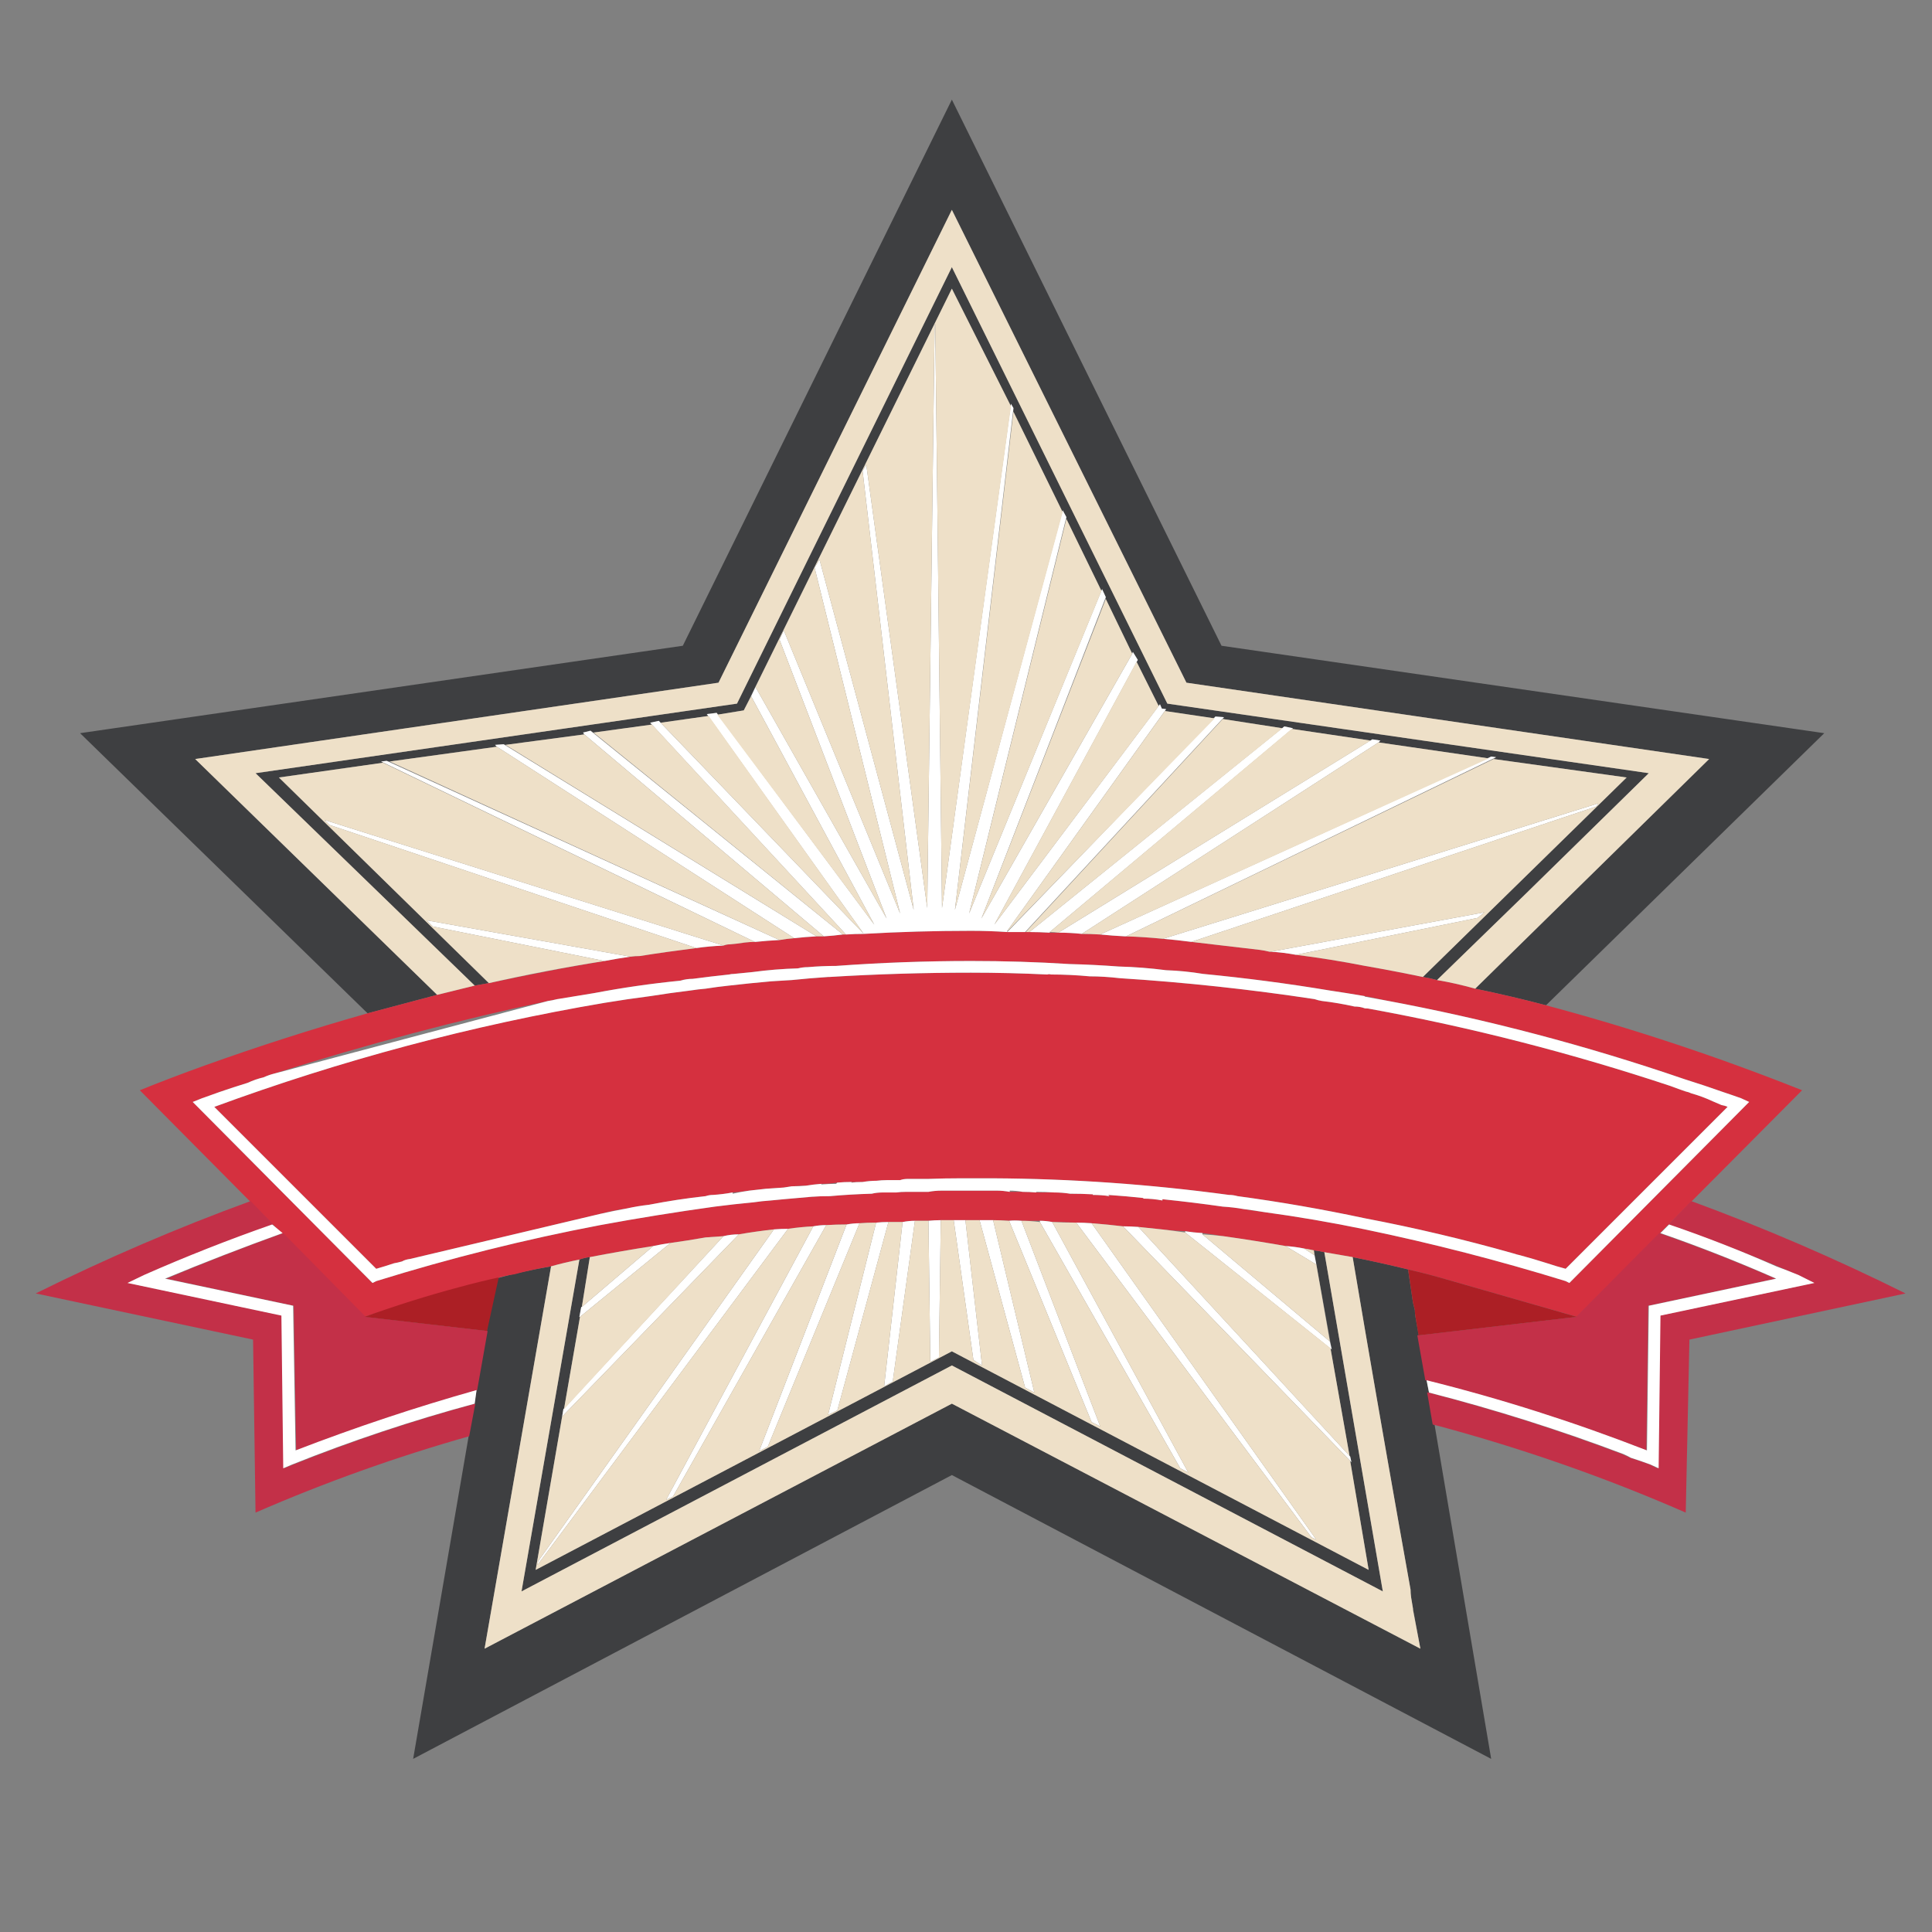<?xml version="1.0" encoding="utf-8"?>
<!-- Generator: Adobe Illustrator 16.0.0, SVG Export Plug-In . SVG Version: 6.00 Build 0)  -->
<!DOCTYPE svg PUBLIC "-//W3C//DTD SVG 1.1//EN" "http://www.w3.org/Graphics/SVG/1.1/DTD/svg11.dtd">
<svg version="1.1" id="Layer_1" xmlns="http://www.w3.org/2000/svg" xmlns:xlink="http://www.w3.org/1999/xlink" x="0px" y="0px"
	 width="400px" height="400px" viewBox="0 0 400 400" enable-background="new 0 0 400 400" xml:space="preserve">
<rect x="0" y="0" width="400" height="400" fill="#808080" stroke="none"/>
<g>
	<path fill-rule="evenodd" clip-rule="evenodd" fill="#3E3F41" d="M209.309,84.111l-12.236-24.346l-43.085,87.314l-5.481,0.891
		l-0.127-0.383l-2.041,0.256l0.384,0.381l-9.944,1.406l-0.382-0.386l-1.785,0.386l0.383,0.379l-12.109,1.66l-0.638-0.383
		l-1.53,0.383l0.255,0.381l-16.316,2.167l-0.383-0.127l-1.784,0.127l0.382,0.381l-22.18,3.059l-0.637-0.127l-1.146,0.127
		l0.382,0.256l-21.543,3.057l43.468,42.575c-1.02,0.168-1.999,0.342-2.933,0.51L52.905,160.08l99.681-14.404l44.486-90.374
		l44.613,90.374l99.68,14.404c-8.413,8.245-16.868,16.531-25.365,24.856l-18.482,17.974c-0.935-0.253-1.913-0.469-2.933-0.637
		l42.192-41.301l-27.533-3.824l0.51-0.381l-1.021-0.127l-0.509,0.381l-22.817-3.313l0.382-0.383l-1.655-0.254l-0.384,0.254
		l-16.316-2.419l0.256-0.129l-1.783-0.381l-0.384,0.381l-12.363-1.914l0.254-0.381l-1.783-0.127l-0.13,0.381l-10.323-1.528
		l0.255-0.383l-0.892-0.127l-0.384-0.892l-0.256,0.381l-4.587-9.177l0.253-0.383l-1.018-1.656l-0.128,0.381l-5.48-11.345v-0.381
		l-0.767-1.657l-0.126,0.383l-7.267-14.915v-0.381l-0.765-1.401v0.381L209.82,85.258v-0.767l-0.512-0.891V84.111z M305.421,204.695
		l48.438-47.547l-108.22-15.803l-48.566-97.898l-48.311,97.898L40.414,157.148l50.095,48.821c-4.844,1.274-9.645,2.55-14.404,3.825
		l-59.527-57.998l124.792-18.101L197.073,20.63l55.831,113.066l124.79,18.101l-57.614,56.338
		C315.233,206.86,310.349,205.715,305.421,204.695z M114.09,262.183l-13.766,79.157l96.748-50.73l97.002,50.73
		c-0.511-2.804-1.02-5.564-1.53-8.286l-0.382-2.292c-0.084-0.596-0.126-1.148-0.126-1.658c-3.23-18.015-6.374-35.944-9.433-53.792
		l-2.55-15.041c3.823,0.764,7.648,1.616,11.472,2.549c0.339,2.212,0.679,4.504,1.019,6.885l0.383,1.528
		c0,0.425,0.042,0.894,0.128,1.403l2.805,15.677h-0.128l1.019,6.631h0.256l11.727,69.214l-111.661-58.763L85.538,364.157l17.08-99.3
		v-0.126C106.273,263.713,110.098,262.861,114.09,262.183z M122.12,260.271l-1.657,10.325h-0.126l-0.382,2.04h0.127l-3.313,19.122
		h-0.129l-5.736,33.268l86.169-45.25l86.294,45.25l-3.823-22.563l0.253,0.256l-0.253-1.146l-0.128-0.127l-3.951-22.309l0.256,0.255
		l-3.697-20.522c0.765,0.085,1.487,0.212,2.166,0.384l12.112,70.233l-89.229-46.781l-89.1,46.781l11.982-68.705
		C120.635,260.526,121.356,260.355,122.12,260.271z"/>
	<path fill-rule="evenodd" clip-rule="evenodd" fill="#D5303F" d="M221.418,199.597c-6.713-0.427-13.511-0.637-20.394-0.637
		c-9.347,0-18.652,0.341-27.916,1.02c-1.955,0-3.909,0.083-5.863,0.254c-0.68,0-1.36,0.083-2.039,0.254
		c-3.145,0.088-6.289,0.341-9.434,0.767l-3.823,0.38c-0.34,0-0.68,0.042-1.021,0.127c-2.464,0.256-4.972,0.552-7.521,0.894h-0.126
		c-0.936,0-1.744,0.127-2.423,0.38c-6.033,0.596-11.938,1.447-17.716,2.549c-2.55,0.426-5.014,0.852-7.395,1.274
		c-0.169,0-0.295,0-0.382,0c-0.68,0.173-1.317,0.3-1.912,0.383c-18.441,3.909-37.349,8.924-56.723,15.044
		c-0.68,0.169-1.401,0.422-2.167,0.765c-1.104,0.254-2.208,0.637-3.314,1.146c-1.954,0.597-3.908,1.233-5.863,1.912
		c-1.105,0.422-2.125,0.809-3.059,1.145c-0.169,0-0.341,0.042-0.511,0.13l-1.912,0.764l37.222,37.476l0.765-0.383
		c15.295-4.756,30.762-8.626,46.397-11.6c7.818-1.442,15.721-2.717,23.709-3.823c2.634-0.341,5.31-0.637,8.03-0.893
		c1.104-0.169,2.293-0.296,3.569-0.382l2.676-0.256c1.87-0.168,3.782-0.339,5.736-0.508c1.19-0.088,2.465-0.13,3.825-0.13
		c2.804-0.253,5.693-0.422,8.668-0.507c0.68-0.174,1.487-0.257,2.422-0.257c0.85,0,1.743,0,2.677,0
		c0.596-0.086,1.276-0.127,2.04-0.127c0.85,0,1.742,0,2.676,0c0.594,0,1.233,0,1.912,0c0.851-0.168,1.786-0.254,2.805-0.254
		c0.425,0,1.02,0,1.785,0c0.68,0,1.488,0,2.422,0c0.595,0,1.189,0,1.785,0h0.127c1.021,0,1.999,0,2.932,0c0.764,0,1.529,0,2.295,0
		c0.85,0,1.741,0.086,2.676,0.254c0.852,0,1.743,0,2.678,0c0.932,0,1.871,0.041,2.803,0.127c1.273,0,2.507,0,3.697,0
		c1.105,0,2.209,0.083,3.313,0.257c1.529,0,3.103,0.041,4.716,0.127v0.127c1.189,0,2.338,0.083,3.443,0.253l-0.256-0.253
		c2.464,0.168,4.886,0.383,7.266,0.637v0.128c1.273,0,2.591,0.126,3.95,0.382v-0.256c4.167,0.425,8.329,0.935,12.494,1.53
		c1.443,0.086,2.889,0.255,4.332,0.511c1.445,0.254,2.889,0.466,4.334,0.638c6.884,0.935,13.81,2.124,20.779,3.566
		c13.935,2.891,27.788,6.461,41.554,10.708l0.764,0.383l37.222-37.476l-1.659-0.764c-1.188-0.425-2.42-0.853-3.693-1.274
		c-2.637-0.936-5.313-1.826-8.031-2.679c-20.31-6.967-40.961-12.406-61.949-16.315c-1.445-0.339-2.891-0.637-4.334-0.893
		c-2.466-0.422-4.846-0.806-7.14-1.145c-8.668-1.445-17.42-2.591-26.259-3.443c-2.547-0.422-5.099-0.679-7.646-0.764
		c-3.315-0.427-6.588-0.682-9.816-0.765C228.216,199.851,224.818,199.68,221.418,199.597z M216.831,201.762
		c0.253-0.085,0.509-0.085,0.765,0c2.633,0,5.31,0.129,8.028,0.383c1.955,0,4.037,0.128,6.247,0.383
		c13.426,0.85,26.852,2.293,40.28,4.332c0.509,0.173,1.018,0.3,1.529,0.383c2.21,0.254,4.462,0.638,6.756,1.15
		c0.767,0,1.487,0.126,2.168,0.381c0.423,0,0.807,0.041,1.146,0.128c20.904,3.823,41.598,9.134,62.077,15.933
		c1.105,0.423,2.166,0.807,3.187,1.146c0.425,0.087,0.808,0.215,1.147,0.384c1.531,0.426,3.017,0.978,4.462,1.656
		c0.595,0.255,1.189,0.509,1.785,0.765c0.509,0.085,0.932,0.213,1.273,0.381l-33.523,33.525c-1.276-0.341-2.55-0.721-3.825-1.147
		c-1.869-0.595-3.737-1.147-5.608-1.655c-0.423-0.088-0.893-0.215-1.401-0.384c-10.198-2.891-20.438-5.31-30.719-7.266
		c-8.755-1.869-17.551-3.399-26.387-4.59c-0.595-0.17-1.19-0.253-1.785-0.253c-16.316-2.21-32.633-3.357-48.947-3.44
		c-0.68,0-1.19,0-1.53,0c-0.255,0-0.466,0-0.638,0c-0.68,0-1.444,0-2.293,0c-0.084,0-0.212,0-0.382,0c-0.595,0-1.147,0-1.656,0
		c-2.296,0-4.548,0.041-6.758,0.127h-1.528c-0.935,0-1.827,0-2.677,0c-0.68,0-1.233,0.083-1.658,0.254c-1.019,0-1.954,0-2.804,0
		c-0.68,0-1.36,0.042-2.039,0.127c-0.935,0-1.913,0.085-2.932,0.256c-0.68,0-1.445,0-2.295,0c-1.021,0-1.997,0.042-2.932,0.127
		c-1.104,0.169-2.209,0.255-3.313,0.255c-1.105,0.085-2.168,0.212-3.188,0.383c-0.935,0-1.912,0.041-2.931,0.127l-1.659,0.257
		c-1.189,0.083-2.42,0.168-3.695,0.253l-3.442,0.384c-1.19,0.169-2.336,0.295-3.442,0.381c-1.359,0.257-2.718,0.425-4.079,0.511
		c-0.509,0-1.019,0.083-1.529,0.253c-3.91,0.426-7.818,1.021-11.727,1.785c-1.53,0.169-3.06,0.425-4.589,0.765
		c-1.87,0.256-3.739,0.637-5.608,1.146l-39.26,9.308c-0.68,0.085-1.233,0.254-1.658,0.51c-0.596,0.169-1.147,0.296-1.657,0.381
		c-1.275,0.427-2.507,0.807-3.695,1.147l-33.525-33.525c23.285-8.582,47.079-15.208,71.382-19.883
		c3.145-0.596,6.289-1.149,9.434-1.658c3.06-0.51,6.246-0.977,9.56-1.403c2.634-0.422,5.354-0.806,8.159-1.145
		c1.104-0.171,2.166-0.299,3.186-0.383c1.615-0.255,3.23-0.469,4.844-0.638c2.974-0.341,5.906-0.637,8.795-0.89
		c1.359-0.088,2.762-0.171,4.208-0.257c2.463-0.253,4.97-0.469,7.52-0.637h0.255c9.773-0.596,19.545-0.892,29.318-0.892
		C206.291,201.381,211.561,201.508,216.831,201.762z M178.844,193.349c7.309-0.422,14.701-0.637,22.18-0.637
		c2.465,0,4.972,0.084,7.521,0.256c1.189,0,2.421,0,3.697,0c0.255,0,0.467,0,0.637,0c1.529,0,3.018,0.044,4.462,0.127
		c0.51,0,1.104,0,1.784,0c1.615,0,3.229,0.084,4.844,0.253c1.191,0,2.465,0.044,3.823,0.127c1.7,0.173,3.399,0.3,5.099,0.383h0.255
		c2.552,0.085,5.1,0.254,7.65,0.511c1.953,0.171,3.907,0.38,5.862,0.637l14.15,1.655c0.679,0.088,1.359,0.214,2.038,0.386h0.256
		c1.613,0.083,3.355,0.295,5.225,0.637c4.759,0.593,9.519,1.358,14.278,2.295c3.907,0.679,7.901,1.442,11.98,2.293
		c1.02,0.168,1.998,0.383,2.933,0.637c2.55,0.425,5.183,1.021,7.903,1.785c4.928,1.02,9.813,2.165,14.658,3.44
		c17.846,4.76,35.521,10.625,53.026,17.592l-46.652,46.909l-28.427-8.158c-2.124-0.594-4.29-1.148-6.5-1.658
		c-3.823-0.933-7.648-1.785-11.472-2.549c-1.956-0.339-3.909-0.679-5.865-1.018c-0.679-0.172-1.401-0.299-2.166-0.384
		c-0.765-0.168-1.445-0.295-2.04-0.383c-1.274-0.255-2.55-0.426-3.823-0.509c-4.335-0.766-8.627-1.447-12.875-2.041
		c-1.443-0.253-2.889-0.466-4.335-0.639c-1.273-0.084-2.463-0.211-3.569-0.379c-1.699-0.085-3.312-0.215-4.841-0.386
		c-1.615-0.169-3.23-0.337-4.844-0.51c-1.105-0.083-2.168-0.127-3.188-0.127c-2.124-0.255-4.292-0.466-6.5-0.638
		c-1.104-0.083-2.166-0.127-3.187-0.127c-1.701-0.083-3.357-0.127-4.972-0.127c-0.851-0.169-1.698-0.256-2.55-0.256
		c-1.36,0-2.636,0-3.823,0c-1.02-0.083-1.87-0.083-2.55,0c-1.274-0.083-2.38-0.127-3.314-0.127c-1.019,0-1.954,0-2.804,0
		c-0.595,0-1.19,0-1.785,0c-0.339,0-0.723,0-1.147,0c-0.85,0-1.658,0-2.422,0c-0.935,0-1.827,0-2.677,0
		c-0.85,0-1.7,0.044-2.55,0.127h-0.254c-0.85,0-1.7,0-2.549,0c-0.851,0-1.7,0.087-2.549,0.256c-1.021,0-1.999,0-2.933,0
		c-0.849,0-1.7,0.044-2.55,0.127c-1.275,0-2.421,0.044-3.44,0.127c-0.85,0-1.743,0.086-2.678,0.256
		c-1.443,0-2.847,0.044-4.205,0.127c-0.936,0-1.828,0.086-2.677,0.255c-1.7,0.085-3.441,0.259-5.227,0.512
		c-0.935,0-1.912,0.042-2.931,0.125c-2.38,0.259-4.802,0.596-7.266,1.023c-1.104,0-2.167,0.127-3.187,0.38
		c-1.189,0.086-2.421,0.171-3.697,0.257c-2.379,0.422-4.802,0.806-7.266,1.147c-1.19,0.168-2.38,0.381-3.568,0.637
		c-4.334,0.68-8.712,1.443-13.131,2.293c-0.764,0.085-1.485,0.256-2.166,0.511c-2.125,0.424-4.079,0.892-5.864,1.401
		c-2.549,0.427-5.099,0.979-7.647,1.657c-1.276,0.17-2.55,0.469-3.825,0.892c-2.293,0.596-4.63,1.191-7.01,1.786l-0.127,0.127
		c-6.714,1.785-13.385,3.78-20.014,5.991l-46.525-46.909c4.418-1.784,8.88-3.483,13.385-5.098
		c11.132-3.994,22.392-7.607,33.778-10.834c4.76-1.275,9.561-2.551,14.404-3.825c2.465-0.594,5.057-1.231,7.776-1.913
		c0.934-0.167,1.913-0.341,2.933-0.51c4.758-1.019,9.602-1.997,14.53-2.93c3.145-0.595,6.289-1.147,9.434-1.657
		c1.784-0.342,3.568-0.638,5.354-0.892c0.594-0.087,1.231-0.129,1.912-0.129c3.738-0.595,7.647-1.145,11.727-1.655
		c1.784-0.258,3.654-0.427,5.608-0.512c0.424-0.168,0.85-0.254,1.274-0.254c1.019-0.085,2.083-0.212,3.188-0.383
		c0.765-0.083,1.445-0.127,2.04-0.127h0.127c1.615-0.168,3.271-0.297,4.972-0.383c0.934-0.169,1.954-0.296,3.059-0.382
		c1.529-0.17,3.059-0.297,4.588-0.383c0.51,0,1.021,0,1.529,0c1.36-0.083,2.677-0.21,3.952-0.383c0.169,0,0.382,0,0.637,0
		C176.336,193.393,177.569,193.349,178.844,193.349z"/>
	<path fill-rule="evenodd" clip-rule="evenodd" fill="#C33048" d="M100.961,275.565l-2.167,12.237
		c-12.576,3.571-25.068,7.736-37.474,12.492l-0.511-29.954l-26.387-5.609c7.904-3.313,15.977-6.458,24.219-9.434l17.081,17.338
		L100.961,275.565z M97.137,297.362c-15.042,4.251-29.785,9.52-44.232,15.806l-0.509-35.817L7.4,267.792
		c14.531-7.224,29.359-13.596,44.486-19.12l4.716,4.843c-9.009,3.145-17.888,6.629-26.641,10.453l-3.442,1.656l31.995,6.756
		l0.256,31.613l1.912-0.765c12.321-4.929,24.898-9.137,37.729-12.619L97.137,297.362z M350.161,248.672
		c15.041,5.524,29.828,11.896,44.358,19.12l-44.742,9.559l-0.764,35.817c-16.91-7.39-34.331-13.467-52.263-18.225h-0.126
		l-1.147-6.631h0.255c13.512,3.486,26.896,7.734,40.152,12.746c0.595,0.259,1.147,0.514,1.657,0.767
		c1.359,0.426,2.721,0.894,4.078,1.403l1.529,0.765l0.384-31.613l31.994-6.756l-3.313-1.656
		c-8.839-3.824-17.761-7.309-26.769-10.453L350.161,248.672z M343.533,255.298c8.071,2.807,16.103,5.951,24.093,9.434l-26.387,5.609
		l-0.384,29.954c-15.041-5.862-30.293-10.707-45.762-14.531l-1.655-9.304h0.256l32.63-3.824L343.533,255.298z"/>
	<path fill-rule="evenodd" clip-rule="evenodd" fill="#AC1F25" d="M100.835,275.565l-25.368-2.93
		c6.628-2.38,13.13-4.418,19.503-6.118c2.805-0.767,5.566-1.445,8.285-2.04L100.835,275.565z M292.545,269.704
		c-0.34-2.381-0.68-4.673-1.019-6.885c2.21,0.51,4.376,1.064,6.5,1.658l28.427,8.158l-32.633,3.824h-0.126l-0.639-3.824
		c-0.086-0.51-0.128-0.979-0.128-1.403L292.545,269.704z"/>
	<path fill-rule="evenodd" clip-rule="evenodd" fill="#FFFFFF" d="M193.631,67.029l1.401,120.969l14.276-104.396l0.512,0.891
		l-12.111,103.887l22.307-82.725l0.765,1.401l-20.14,82.09l27.532-67.178l0.767,1.657l-25.75,66.539l31.23-54.812l0.128-0.381
		l1.018,1.656l-29.699,54.812l34.289-45.632l0.384,0.892l0.892,0.127l-32.887,45.889v0.256l43.085-44.615l1.783,0.127
		l-41.172,44.488c-1.276,0-2.508,0-3.697,0c-2.549-0.172-5.056-0.256-7.521-0.256c-7.479,0-14.872,0.214-22.18,0.637
		c-1.274,0-2.507,0.044-3.696,0.127l-40.535-43.845l1.785-0.386l42.446,44.104l-32.504-45.505l2.041-0.256l32.631,43.85
		l-25.494-47.29l0.893-1.912l27.151,47.927l-22.179-57.742l0.891-1.912l24.092,58.636l-17.718-71.639l1.021-1.655l19.503,72.527
		l-10.58-90.884l0.764-1.275l12.62,91.777l1.528-120.585L193.631,67.029z M267.689,150.776l-50.35,42.193v0.127
		c-1.444-0.083-2.847-0.127-4.207-0.127l52.773-42.574L267.689,150.776z M219.124,193.096l65.01-40.025l1.655,0.254l-0.382,0.383
		l-61.439,39.641C222.353,193.18,220.739,193.096,219.124,193.096z M216.831,201.762c-5.27-0.254-10.54-0.381-15.807-0.381
		c-9.773,0-19.545,0.296-29.318,0.892h-0.255c-2.55,0.168-5.056,0.383-7.52,0.637c-1.445,0.086-2.848,0.169-4.208,0.257
		c-2.89,0.253-5.821,0.549-8.795,0.89c-1.614,0.169-3.229,0.383-4.844,0.638c-1.021,0.084-2.083,0.212-3.186,0.383
		c-2.805,0.339-5.524,0.723-8.159,1.145c-3.313,0.427-6.5,0.893-9.56,1.403c-27.533,4.675-54.471,11.854-80.815,21.541
		l33.525,33.525c1.188-0.341,2.42-0.721,3.695-1.147c0.51-0.085,1.062-0.212,1.657-0.381c0.425-0.256,0.978-0.425,1.658-0.51
		l39.26-9.308c1.869-0.422,3.738-0.806,5.608-1.146c1.53-0.34,3.06-0.596,4.589-0.765c3.908-0.764,7.817-1.359,11.727-1.785
		c0.51-0.17,1.021-0.253,1.529-0.253c1.36-0.086,2.72-0.254,4.079-0.511v0.257c1.106-0.257,2.252-0.469,3.442-0.638l3.442-0.384
		c1.274-0.085,2.506-0.17,3.695-0.253l1.659-0.257c1.019,0,1.996-0.044,2.931-0.127c1.02-0.171,2.082-0.298,3.188-0.383v0.128
		c1.104-0.086,2.124-0.128,3.058-0.128l0.255-0.255c0.935-0.085,1.912-0.127,2.932-0.127v0.127c0.679-0.085,1.445-0.127,2.295-0.127
		c1.019-0.171,1.997-0.256,2.932-0.256c0.679-0.085,1.359-0.127,2.039-0.127c0.85,0,1.785,0,2.804,0
		c0.425-0.171,0.978-0.254,1.658-0.254c0.85,0,1.742,0,2.677,0h1.528c2.209-0.086,4.462-0.127,6.758-0.127c0.509,0,1.061,0,1.656,0
		c0.17,0,0.298,0,0.382,0c0.85,0,1.614,0,2.293,0c0.171,0,0.382,0,0.638,0c0.34,0,0.851,0,1.53,0
		c16.314,0.083,32.631,1.23,48.947,3.44c0.595,0,1.19,0.083,1.785,0.253c8.836,1.19,17.632,2.721,26.387,4.59
		c10.281,1.956,20.521,4.375,30.719,7.266c0.509,0.169,0.979,0.296,1.401,0.384c1.871,0.508,3.739,1.061,5.608,1.655
		c1.275,0.427,2.549,0.807,3.825,1.147l33.523-33.525c-0.342-0.168-0.765-0.296-1.273-0.381c-0.596-0.256-1.19-0.51-1.785-0.765
		c-1.445-0.679-2.931-1.23-4.462-1.656c-0.34-0.169-0.723-0.297-1.147-0.384c-1.021-0.339-2.081-0.723-3.187-1.146
		c-20.479-6.799-41.173-12.11-62.077-15.933c-0.339-0.087-0.723-0.128-1.146-0.128c-0.681-0.255-1.401-0.381-2.168-0.381
		c-2.294-0.512-4.546-0.896-6.756-1.15c-0.512-0.083-1.021-0.21-1.529-0.383c-13.429-2.039-26.854-3.482-40.28-4.332
		c-2.21-0.255-4.292-0.383-6.247-0.383c-2.719-0.253-5.396-0.383-8.028-0.383C217.34,201.677,217.084,201.677,216.831,201.762z
		 M221.418,199.597c3.4,0.083,6.798,0.254,10.197,0.51c3.229,0.083,6.501,0.337,9.816,0.765c2.548,0.085,5.1,0.341,7.646,0.764
		c8.839,0.852,17.591,1.998,26.259,3.443c2.294,0.339,4.674,0.723,7.14,1.145l0.128,0.128c1.357,0.255,2.761,0.508,4.206,0.765
		c20.988,3.909,41.64,9.349,61.949,16.315c2.719,0.853,5.395,1.743,8.031,2.679c1.273,0.422,2.506,0.85,3.693,1.274l1.659,0.764
		l-37.222,37.476l-0.764-0.383c-13.766-4.247-27.619-7.817-41.554-10.708c-6.97-1.442-13.896-2.632-20.779-3.566
		c-1.529-0.257-2.973-0.47-4.334-0.638c-1.443-0.256-2.889-0.425-4.332-0.511c-4.165-0.596-8.327-1.105-12.494-1.53v0.256
		c-1.359-0.256-2.677-0.382-3.95-0.382v-0.128c-2.38-0.254-4.802-0.469-7.266-0.637l0.256,0.253
		c-1.105-0.17-2.254-0.253-3.443-0.253v-0.127c-1.613-0.086-3.187-0.127-4.716-0.127c-1.104-0.174-2.208-0.257-3.313-0.257
		c-1.19-0.086-2.424-0.127-3.697-0.127v0.127c-0.933-0.086-1.871-0.127-2.803-0.127c-0.936-0.168-1.827-0.254-2.678-0.254v0.254
		c-0.935-0.168-1.826-0.254-2.676-0.254c-0.766,0-1.531,0-2.295,0c-0.934,0-1.912,0-2.932,0h-0.127c-0.596,0-1.19,0-1.785,0
		c-0.934,0-1.742,0-2.422,0c-0.765,0-1.36,0-1.785,0c-1.02,0-1.955,0.086-2.805,0.254c-0.679,0-1.317,0-1.912,0
		c-0.934,0-1.826,0-2.676,0c-0.764,0-1.444,0.041-2.04,0.127c-0.934,0-1.827,0-2.677,0c-0.935,0-1.742,0.083-2.422,0.257
		c-2.975,0.085-5.864,0.254-8.668,0.507c-1.36,0-2.634,0.042-3.825,0.13c-1.955,0.169-3.866,0.34-5.736,0.508l-2.676,0.256
		c-1.275,0.086-2.464,0.213-3.569,0.382c-2.72,0.256-5.396,0.552-8.03,0.893c-7.989,1.106-15.891,2.381-23.709,3.823
		c-15.636,2.974-31.102,6.844-46.397,11.6l-0.765,0.383l-37.222-37.476l1.912-0.764c1.19-0.425,2.38-0.853,3.57-1.274
		c1.955-0.679,3.909-1.315,5.863-1.912c1.106-0.51,2.21-0.893,3.314-1.146c0.766-0.343,1.487-0.596,2.167-0.765l56.723-15.044
		c0.595-0.083,1.232-0.21,1.912-0.383c2.55-0.422,5.142-0.848,7.777-1.274c5.778-1.102,11.684-1.953,17.716-2.549
		c0.851-0.253,1.7-0.38,2.55-0.38c2.549-0.342,5.057-0.638,7.521-0.894c0.341-0.085,0.68-0.127,1.021-0.127l3.823-0.38
		c3.145-0.425,6.289-0.679,9.434-0.767c0.679-0.171,1.359-0.254,2.039-0.254c1.955-0.171,3.909-0.254,5.863-0.254
		c9.264-0.679,18.569-1.02,27.916-1.02C207.907,198.96,214.705,199.169,221.418,199.597z M240.795,194.37l90.119-28.042
		l-0.384,0.637l-83.873,28.042C244.702,194.75,242.748,194.541,240.795,194.37z M227.791,193.476l80.942-36.836l1.021,0.127
		l-76.609,37.092h-0.255C231.19,193.776,229.491,193.649,227.791,193.476z M263.102,197.048l44.23-8.159l-1.401,1.147l-37.604,7.649
		C266.457,197.344,264.715,197.131,263.102,197.048z M67.183,169.768l82.599,26.003c-1.955,0.085-3.825,0.254-5.608,0.512
		l-75.972-25.495L67.183,169.768z M122.249,151.287l52.262,42.189c-1.274,0.173-2.591,0.3-3.952,0.383l-49.584-41.809l-0.255-0.381
		L122.249,151.287z M88.341,190.546l42.193,7.522c-1.786,0.254-3.57,0.549-5.354,0.892l-35.564-7.139L88.341,190.546z
		 M80.056,157.531l81.326,37.093c-1.701,0.085-3.357,0.214-4.972,0.383h-0.127L78.91,157.659L80.056,157.531z M104.275,154.091
		l64.754,39.768c-1.53,0.085-3.059,0.212-4.588,0.383L102.874,154.6l-0.382-0.381L104.275,154.091z M138.819,257.341l-18.738,15.295
		h-0.127l0.382-2.04h0.126l14.788-12.618C136.439,257.722,137.629,257.509,138.819,257.341z M152.968,255.557l-36.584,37.729
		l0.255-1.528l33.142-35.821C150.801,255.684,151.864,255.557,152.968,255.557z M171.069,253.642l-31.741,56.214l-1.401,0.638
		l30.465-56.597C169.242,253.728,170.134,253.642,171.069,253.642z M163.165,254.408l-51.879,69.596l0.129-0.765l48.82-68.706
		C161.253,254.45,162.23,254.408,163.165,254.408z M98.285,290.609c-12.917,3.482-25.536,7.69-37.857,12.619l-1.786,0.765
		l-0.382-31.613l-31.867-6.756l3.442-1.656c8.667-3.824,17.505-7.309,26.513-10.453l2.167,1.783
		c-8.242,2.976-16.357,6.12-24.347,9.434l26.515,5.609l0.509,29.954c12.322-4.756,24.813-8.921,37.475-12.492L98.285,290.609z
		 M157.174,300.422l18.101-46.907c0.935-0.17,1.829-0.256,2.678-0.256l-18.993,46.271L157.174,300.422z M171.451,292.902
		l9.942-39.771c0.85-0.083,1.701-0.127,2.55-0.127l-10.58,39.006L171.451,292.902z M345.573,253.515
		c7.477,2.552,14.869,5.439,22.179,8.668c1.614,0.595,3.144,1.19,4.589,1.785l3.314,1.656l-31.869,6.756l-0.381,31.613l-1.657-0.765
		c-1.359-0.51-2.719-0.978-4.078-1.403c-0.424-0.253-0.935-0.508-1.529-0.767c-13.259-5.012-26.685-9.26-40.28-12.746l-0.511-2.549
		c15.382,3.824,30.593,8.669,45.634,14.531l0.382-29.954l26.387-5.609c-7.904-3.482-15.892-6.627-23.966-9.434L345.573,253.515z
		 M279.797,302.719l-47.289-48.822c1.021,0,2.083,0.044,3.188,0.127l43.848,47.549L279.797,302.719z M248.95,255.557l26.387,22.18
		l0.384,1.655l-30.34-24.222v-0.251c1.106,0.168,2.296,0.295,3.569,0.379V255.557z M272.532,261.801l-6.372-3.823
		c1.273,0.083,2.549,0.254,3.823,0.509l2.168,1.403L272.532,261.801z M189.425,252.749l-4.59,33.271l-1.784,1.019l3.825-34.033
		C187.725,252.836,188.574,252.749,189.425,252.749z M194.778,252.622l-0.382,28.428l-1.785,0.891l-0.383-29.191
		C193.078,252.666,193.928,252.622,194.778,252.622z M199.876,252.622l3.441,30.083l-1.783-1.146l-4.08-28.938
		C198.219,252.622,199.027,252.622,199.876,252.622z M211.477,252.749l16.314,42.575l-1.783-0.892l-17.081-41.684
		C209.606,252.666,210.457,252.666,211.477,252.749z M205.612,252.622l8.54,35.69l-1.911-1.018l-9.433-34.673
		C203.658,252.622,204.593,252.622,205.612,252.622z M226.008,253.259l46.524,65.521l-1.019-0.511l-48.692-65.137
		C223.842,253.132,224.903,253.176,226.008,253.259z M215.3,252.749c0.852,0,1.699,0.087,2.55,0.256l28.17,51.88l-1.656-0.892
		L215.3,253.005V252.749z"/>
	<path fill-rule="evenodd" clip-rule="evenodd" fill="#EEE0C8" d="M228.94,124.006l5.48,11.345l-31.23,54.812L228.94,124.006z
		 M193.631,67.029l-0.129,0.383l-1.528,120.585l-12.62-91.777l-0.764,1.275l10.58,90.884l-19.503-72.527l-1.021,1.655l17.718,71.639
		l-24.092-58.636l-0.891,1.912l22.179,57.742l-27.151-47.927l40.663-82.471l12.236,24.346l-14.276,103.887L193.631,67.029z
		 M265.522,150.776l-52.389,42.193c-0.339,0-0.596,0-0.765,0l40.791-44.106L265.522,150.776z M251.5,148.735l-42.829,43.978h-0.127
		l32.632-45.506L251.5,148.735z M239.9,146.186l-34.033,45.251l29.446-54.428L239.9,146.186z M217.34,192.969l50.094-42.063
		l16.316,2.419l-64.626,39.771C218.529,193.013,217.935,192.969,217.34,192.969z M246.657,195.007l83.873-28.042l0.384-0.637
		l-90.119,28.042c-2.551-0.256-5.099-0.425-7.65-0.511l76.1-36.711l27.533,3.824l-42.192,41.301
		c-4.079-0.851-8.073-1.614-11.98-2.293c-4.76-0.937-9.52-1.702-14.278-2.295l37.604-7.649l1.401-1.147l-44.23,8.159h-0.256
		c-0.679-0.172-1.359-0.298-2.038-0.386L246.657,195.007z M200.642,189.146l20.14-81.709l7.267,14.915L200.642,189.146z
		 M197.709,188.379L209.82,85.258l10.196,20.777L197.709,188.379z M223.968,193.349l61.439-39.641l22.817,3.313l-80.434,36.455
		C226.433,193.393,225.159,193.349,223.968,193.349z M316,184.936c8.497-8.325,16.952-16.611,25.365-24.856l-99.68-14.404
		l-44.613-90.374l-44.486,90.374L52.905,160.08l45.379,43.977c-2.719,0.682-5.311,1.319-7.776,1.913l-50.095-48.821l108.348-15.803
		l48.311-97.898l48.566,97.898l108.22,15.803l-48.438,47.547c-2.721-0.765-5.354-1.36-7.903-1.785L316,184.936z M136.78,149.631
		l9.944-1.406l32.12,45.124L136.78,149.631z M67.183,169.768l1.019,1.021l75.972,25.495c-4.08,0.51-7.989,1.06-11.727,1.655
		c-0.68,0-1.317,0.042-1.912,0.129l-42.193-7.522l1.275,1.275l35.564,7.139c-8.073,1.274-16.061,2.802-23.963,4.587l-43.468-42.575
		l21.543-3.057l76.991,37.092c-0.594,0-1.274,0.044-2.04,0.127c-1.105,0.171-2.168,0.298-3.188,0.383
		c-0.424,0-0.85,0.086-1.274,0.254L67.183,169.768z M155.517,144.148l25.494,47.29l-32.504-43.467l5.481-0.891L155.517,144.148z
		 M102.874,154.6l61.567,39.643c-1.105,0.086-2.125,0.213-3.059,0.382l-80.688-36.965L102.874,154.6z M174.51,193.476
		l-51.624-41.807l12.109-1.66l40.151,43.466C174.893,193.476,174.68,193.476,174.51,193.476z M169.029,193.859l-64.372-39.641
		l16.316-2.167l49.584,41.809C170.05,193.859,169.54,193.859,169.029,193.859z M149.782,255.937l-33.013,35.821l3.313-19.122
		l18.738-15.295c2.463-0.342,4.887-0.726,7.266-1.147C147.36,256.107,148.592,256.022,149.782,255.937z M160.234,254.533
		l-48.82,68.706l-0.129,0.765l51.879-69.596c1.786-0.253,3.527-0.427,5.227-0.512l-30.465,56.597l1.401-0.638l31.741-56.214
		c1.358-0.083,2.762-0.127,4.205-0.127l-18.101,46.907l1.786-0.892l18.993-46.271c1.02-0.083,2.166-0.127,3.44-0.127l-9.942,39.771
		l1.912-0.892l10.58-39.006c0.935,0,1.912,0,2.933,0l-3.825,34.033l1.784-1.019l4.59-33.271c0.849,0,1.699,0,2.549,0h0.254
		l0.383,29.191l1.785-0.891l0.382-28.428c0.85,0,1.742,0,2.677,0l4.08,28.938l1.783,1.146l-3.441-30.083c0.425,0,0.808,0,1.147,0
		c0.595,0,1.19,0,1.785,0l9.433,34.673l1.911,1.018l-8.54-35.69c0.934,0,2.04,0.044,3.314,0.127l17.081,41.684l1.783,0.892
		l-16.314-42.575c1.188,0,2.463,0.087,3.823,0.256l29.063,50.988l1.656,0.892l-28.17-51.88c1.614,0.086,3.271,0.127,4.972,0.127
		l48.692,65.137l1.019,0.511l-46.524-65.521c2.208,0.172,4.376,0.383,6.5,0.638l47.036,48.566l3.823,22.563l-86.294-45.25
		l-86.169,45.25l5.481-31.739l36.584-37.729C155.433,255.129,157.854,254.792,160.234,254.533z M119.955,260.781l-11.982,68.705
		l89.1-46.781l89.229,46.781l-12.112-70.233c1.956,0.339,3.909,0.679,5.865,1.018l2.55,15.041
		c3.059,17.848,6.202,35.777,9.433,53.792c0,0.51,0.042,1.063,0.126,1.658l0.382,2.292v0.256c0.511,2.721,1.02,5.396,1.53,8.03
		l-97.002-50.73l-96.748,50.73l13.766-79.157C115.875,261.673,117.829,261.205,119.955,260.781z M122.12,260.271
		c4.419-0.85,8.796-1.613,13.131-2.293l-14.788,12.618L122.12,260.271z M245.381,255.17l30.084,23.967l3.951,22.309l-43.72-47.422
		c1.613,0.173,3.229,0.341,4.844,0.51C242.069,254.704,243.682,254.919,245.381,255.17z M272.151,259.89l-2.168-1.403
		c0.595,0.088,1.275,0.215,2.04,0.383L272.151,259.89z M253.285,255.937c4.248,0.594,8.54,1.275,12.875,2.041l6.372,3.823
		l2.805,15.936l-26.387-22.18C250.396,255.64,251.842,255.766,253.285,255.937z"/>
</g>
</svg>
